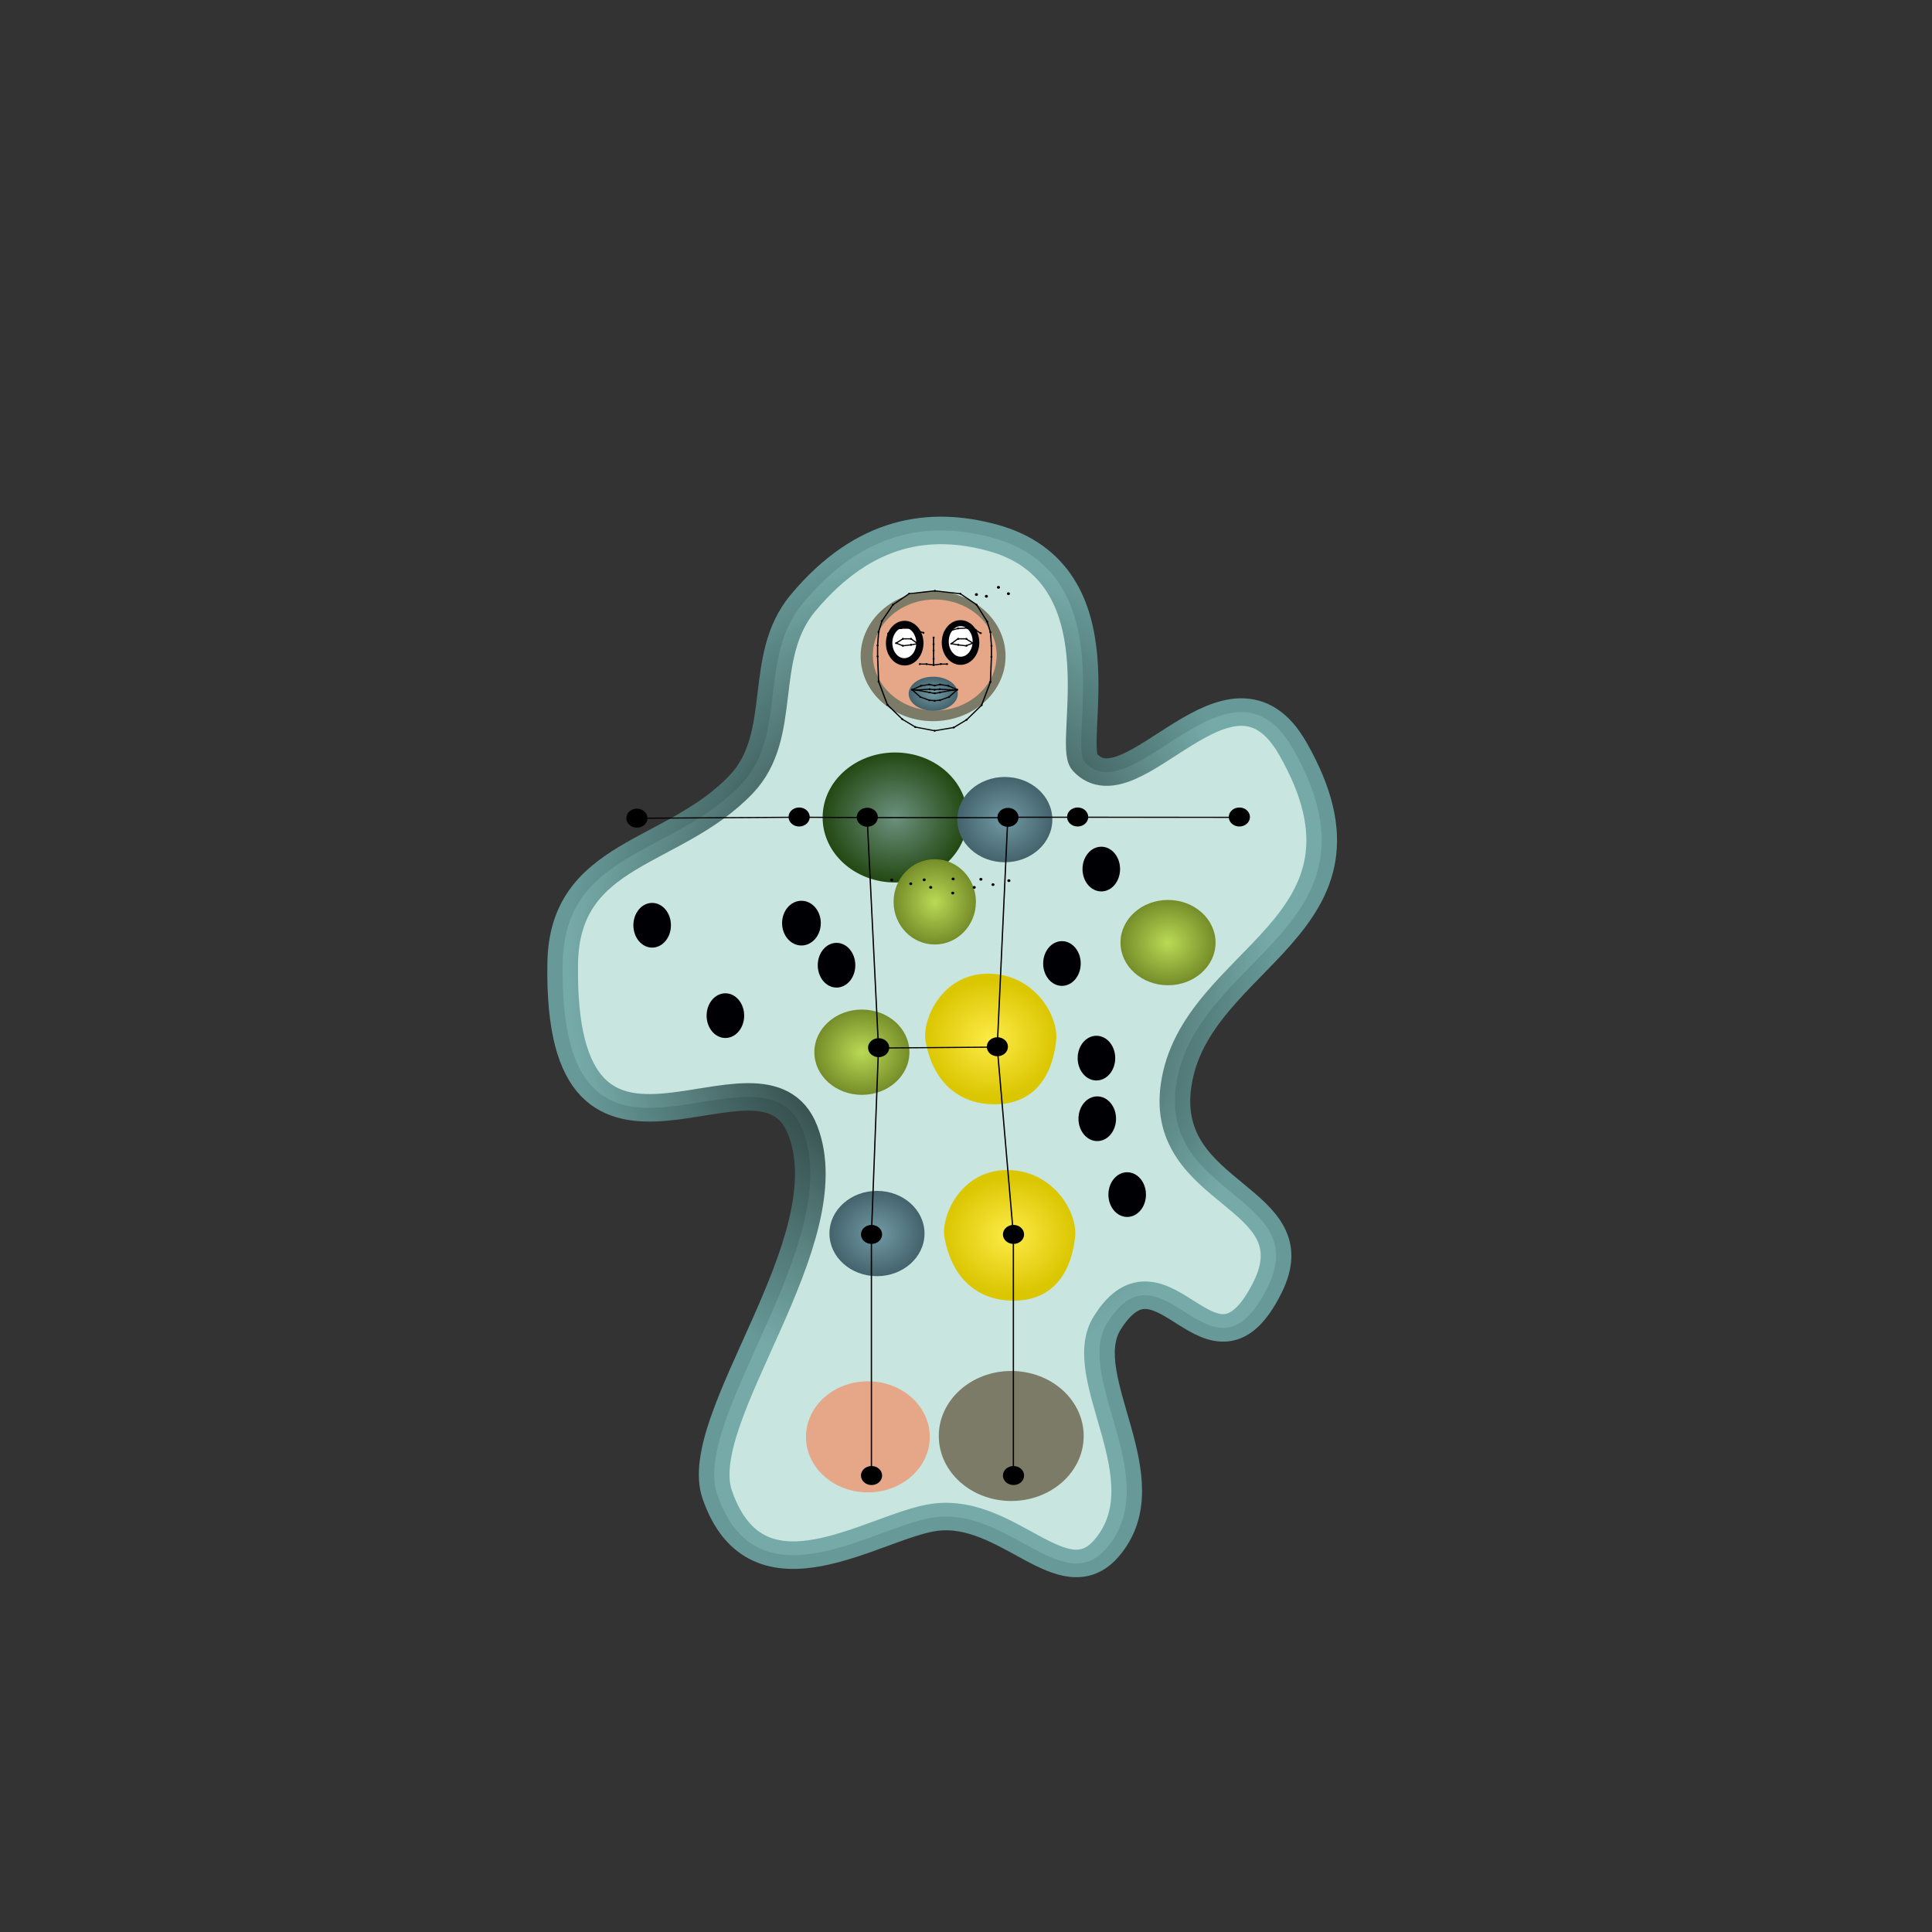 <?xml version="1.0" encoding="utf-8"?>
<svg viewBox="0 0 500 500" xmlns="http://www.w3.org/2000/svg">
  <rect x="0" y="0" width="500" height="500" fill="#333333" stroke="none"/>
  <defs>
    <radialGradient gradientUnits="userSpaceOnUse" cx="603.582" cy="401.914" r="269.454" id="gradient-1" gradientTransform="matrix(0.681, 0, 0, 0.905, 197.549, 68.485)">
      <stop offset="0" style="stop-color: rgba(0, 0, 0, 1)"/>
      <stop offset="1" style="stop-color: rgba(108, 164, 162, 0.9);"/>
    </radialGradient>
    <radialGradient gradientUnits="userSpaceOnUse" cx="391.565" cy="263.716" r="37.8" id="gradient-2" gradientTransform="matrix(1, 0, 0, 1, 13.89, 2.818)">
      <stop offset="0" style="stop-color: rgba(108, 145, 127, 1)"/>
      <stop offset="1" style="stop-color: rgb(35, 72, 18);"/>
    </radialGradient>
    <radialGradient gradientUnits="userSpaceOnUse" cx="596.533" cy="266.127" r="24.8" id="gradient-4" gradientTransform="matrix(1, 0, 0, 1, -133.832, 1.643)">
      <stop offset="0" style="stop-color: rgba(113, 154, 165, 1)"/>
      <stop offset="1" style="stop-color: rgba(68, 99, 108, 1)"/>
    </radialGradient>
    <radialGradient gradientUnits="userSpaceOnUse" cx="628.299" cy="276.161" r="24.8" id="gradient-3">
      <stop offset="0" style="stop-color: #bada55"/>
      <stop offset="1" style="stop-color: #758d29"/>
    </radialGradient>
    <radialGradient gradientUnits="userSpaceOnUse" cx="647.921" cy="344.39" r="34.238" id="gradient-0">
      <stop offset="0" style="stop-color: rgba(253, 235, 71, 1)"/>
      <stop offset="1" style="stop-color: rgba(219, 198, 2, 1)"/>
    </radialGradient>
    <radialGradient gradientUnits="userSpaceOnUse" cx="647.921" cy="344.39" r="34.238" id="gradient-5" gradientTransform="matrix(1, 0, 0, 1, 7.024, 243.891)">
      <stop offset="0" style="stop-color: rgba(253, 235, 71, 1)"/>
      <stop offset="1" style="stop-color: rgba(219, 198, 2, 1)"/>
    </radialGradient>
    <radialGradient gradientUnits="userSpaceOnUse" cx="596.533" cy="266.127" r="24.8" id="gradient-6" gradientTransform="matrix(1, 0, 0, 1, -10.827, 321.08)">
      <stop offset="0" style="stop-color: rgba(113, 154, 165, 1)"/>
      <stop offset="1" style="stop-color: rgba(68, 99, 108, 1)"/>
    </radialGradient>
    <radialGradient gradientUnits="userSpaceOnUse" cx="628.299" cy="276.161" r="24.8" id="gradient-7" gradientTransform="matrix(1, 0, 0, 1, -50.462, 205.591)">
      <stop offset="0" style="stop-color: #bada55"/>
      <stop offset="1" style="stop-color: #758d29"/>
    </radialGradient>
    <radialGradient gradientUnits="userSpaceOnUse" cx="628.299" cy="276.161" r="24.8" id="gradient-8" gradientTransform="matrix(1, 0, 0, 1, 109.267, 141.85)">
      <stop offset="0" style="stop-color: #bada55"/>
      <stop offset="1" style="stop-color: #758d29"/>
    </radialGradient>
    <radialGradient gradientUnits="userSpaceOnUse" cx="596.533" cy="266.127" r="24.8" id="gradient-9" gradientTransform="matrix(1, 0, 0, 1, -45.605, 10.911)">
      <stop offset="0" style="stop-color: rgba(113, 154, 165, 1)"/>
      <stop offset="1" style="stop-color: rgba(68, 99, 108, 1)"/>
    </radialGradient>
  </defs>
  <g id="illustration_1_" transform="matrix(0.496, 0, 0, 0.445, -63.55, 57.929)" style="">
    <path style="stroke: url(#gradient-1); stroke-width: 16px; stroke-linecap: round; fill: rgb(200, 229, 223);" d="M 514.761 326.103 C 479.265 367.461 422.714 364.783 421.726 429.934 C 419.369 585.314 525.44 465.431 546.955 527.109 C 569.43 591.544 488.485 694.49 502.376 739.13 C 523.393 806.665 584.675 756.878 615.843 752.239 C 654.207 746.531 682.977 799.609 705.584 770.09 C 736.145 730.184 688.077 670.697 705.869 639.159 C 735.194 587.177 760.273 683.657 789.433 618.644 C 813.374 565.269 733.596 565.836 741.736 501.262 C 751.32 425.246 855.997 409.339 802.722 305.256 C 770.22 241.753 719.009 343.275 694.142 313.089 C 685.251 302.297 715.19 203.311 645.705 182.471 C 613.805 172.903 579.308 177.562 547.101 220.505 C 523.362 252.157 539.431 297.358 514.761 326.103 Z"/>
    <path class="st5" style="fill: rgb(243, 219, 63);"/>
    <g transform="matrix(1, 0, 0, 1, 189.699, 78.715)">
      <circle class="st8" cx="405.454" cy="266.534" r="37.8" style="fill: url(#gradient-2);"/>
      <ellipse class="st10" cx="510.947" cy="441.732" rx="9.8" ry="13" style="fill: rgb(0, 0, 4);"/>
      <circle class="st11" cx="462.701" cy="267.77" r="24.8" style="fill: url(#gradient-4);"/>
    </g>
    <g style="">
      <circle class="st8" cx="614.993" cy="251.435" r="37.8" style="fill: rgb(124, 123, 103);"/>
      <circle class="st9" cx="615.861" cy="250.791" r="32.3" style="fill: rgb(230, 167, 136);"/>
      <ellipse class="st10" cx="546.298" cy="406.685" rx="10.1" ry="13" style="fill: rgb(0, 0, 4);"/>
      <circle class="st11" cx="628.299" cy="276.161" r="24.8" style="fill: url(#gradient-3);" transform="matrix(0.866, 0, 0, 1, 71.748, 118.149)"/>
      <circle id="leftEye0_1_" cx="654.3" cy="215.1" r="0.8"/>
      <circle id="leftEye1_1_" cx="649.1" cy="211.4" r="0.8"/>
      <circle id="leftEye5_1_" cx="649.1" cy="217.4" r="0"/>
      <circle id="leftEye2_1_" cx="642.8" cy="211.4" r="0"/>
      <circle id="leftEye3_1_" cx="637.6" cy="215.6" r="0.8"/>
      <circle id="leftEye4_1_" cx="642.8" cy="216.6" r="0.8"/>
    </g>
    <g transform="matrix(1, 0, 0, 1, -2.86, 129.688)">
      <path class="st12" d="M 682.029 345.69 C 683.629 330.69 670.329 306.39 646.629 306.39 C 622.029 306.39 611.929 333.79 613.929 345.69 C 618.329 372.29 633.729 382.39 649.929 382.39 C 666.429 382.39 679.229 371.69 682.029 345.69 Z" style="fill: url(#gradient-0);"/>
      <circle id="rightMouthCorner_1_" cx="596.3" cy="251.9" r="0.8"/>
      <path id="rightMiddleLip_1_" d="M 606.2 253.3 C 606.6 253.3 607 253.7 607 254.1 C 607 254.5 606.6 254.9 606.2 254.9 C 605.8 254.9 605.4 254.5 605.4 254.1 C 605.4 253.7 605.8 253.3 606.2 253.3 Z"/>
      <circle id="upperLipBottomMid_1_" cx="628.3" cy="251.3" r="0.8"/>
      <circle id="lowerLipTopMid_1_" cx="628.1" cy="259.5" r="0.8"/>
      <circle id="rightUpperLipBottom1_1_" cx="613.2" cy="251.8" r="0.8"/>
      <circle id="rightLowerLipTop0_1_" cx="616.6" cy="256.2" r="0.8"/>
      <circle id="leftMouthCorner_1_" cx="657.4" cy="252.3" r="0.8"/>
      <path id="leftMiddleLip_1_" d="M 649.1 253.8 C 649.5 253.8 649.9 254.2 649.9 254.6 C 649.9 255 649.5 255.4 649.1 255.4 C 648.7 255.4 648.3 255 648.3 254.6 C 648.3 254.2 648.7 253.8 649.1 253.8 Z"/>
      <circle id="leftUpperLipBottom1_1_" cx="642.8" cy="251.5" r="0.8"/>
      <circle id="leftLowerLipTop0_1_" cx="639.3" cy="256.2" r="0.8"/>
    </g>
    <path class="st12" d="M 689.053 589.581 C 690.653 574.581 677.353 550.281 653.653 550.281 C 629.053 550.281 618.953 577.681 620.953 589.581 C 625.353 616.181 640.753 626.281 656.953 626.281 C 673.453 626.281 686.253 615.581 689.053 589.581 Z" style="fill: url(#gradient-5);"/>
    <circle class="st9" cx="580.966" cy="705.453" r="32.3" style="fill: rgb(230, 167, 136);"/>
    <circle class="st8" cx="655.761" cy="704.95" r="37.8" style="fill: rgb(124, 123, 103);"/>
    <circle class="st11" cx="585.706" cy="587.207" r="24.8" style="fill: url(#gradient-6);"/>
    <ellipse class="st10" cx="700.219" cy="485.196" rx="9.8" ry="13" style="fill: rgb(0, 0, 4);"/>
    <ellipse class="st10" cx="716.259" cy="564.567" rx="9.8" ry="13" style="fill: rgb(0, 0, 4);"/>
    <ellipse class="st10" cx="554.984" cy="202.916" rx="9.8" ry="13" style="fill: rgb(0, 0, 4);" transform="matrix(1, 0, 0, 1, -86.579, 205.012)"/>
    <ellipse class="st10" cx="506.612" cy="460.491" rx="9.8" ry="13" style="fill: rgb(0, 0, 4);"/>
    <ellipse class="st10" cx="564.604" cy="431.164" rx="9.8" ry="13" style="fill: rgb(0, 0, 4);"/>
    <ellipse class="st10" cx="682.221" cy="430.17" rx="9.8" ry="13" style="fill: rgb(0, 0, 4);"/>
    <circle class="st11" cx="577.837" cy="481.752" r="24.8" style="fill: url(#gradient-7);"/>
    <circle class="st11" cx="737.566" cy="418.011" r="24.8" style="fill: url(#gradient-8);"/>
    <ellipse class="st10" cx="600.171" cy="243.861" rx="9.8" ry="13" style="fill: rgb(0, 0, 4);"/>
    <ellipse class="st10" cx="629.304" cy="243.482" rx="9.8" ry="13" style="fill: rgb(0, 0, 4);"/>
    <circle class="st11" cx="550.928" cy="277.038" r="24.8" style="fill: url(#gradient-9);" transform="matrix(0.517, 0, 0, 0.4, 330.24, 162.479)"/>
    <ellipse class="st10" cx="599.967" cy="243.717" rx="6.238" ry="8.891" style="fill: rgb(254, 254, 254);"/>
    <ellipse class="st10" cx="629.39" cy="242.861" rx="6.238" ry="8.891" style="fill: rgb(254, 254, 254);"/>
    <ellipse class="st10" cx="702.748" cy="375.247" rx="9.8" ry="13" style="fill: rgb(0, 0, 4);"/>
  </g>
  <g id="skeleton_1_" transform="matrix(0.334, 0, 0, 0.3, 33.304, 101.908)" style="pointer-events: none;">
    <circle id="rightShoulder" cx="572.3" cy="365.3" r="8.2"/>
    <circle id="rightElbow" cx="519.5" cy="365.1" r="8.2"/>
    <circle id="rightWrist" cx="393.8" cy="366.1" r="8.2"/>
    <circle id="rightHip" cx="581.1" cy="564.1" r="8.2"/>
    <circle id="rightKnee" cx="575.6" cy="725.2" r="8.2"/>
    <circle id="rightAnkle" cx="575.6" cy="933.2" r="8.2"/>
    <circle id="leftShoulder" cx="681.3" cy="365.4" r="8.2"/>
    <circle id="leftElbow" cx="735.3" cy="365.1" r="8.2"/>
    <circle id="leftWrist" cx="860.6" cy="365.1" r="8.2"/>
    <circle id="leftHip" cx="673.1" cy="563.3" r="8.2"/>
    <circle id="leftKnee" cx="685.6" cy="725.2" r="8.2"/>
    <circle id="leftAnkle" cx="685.6" cy="933.2" r="8.2"/>
    <polygon class="st16" points="572.2,365.6 581,564.4 673,563.6 681.2,365.7 &#9;" style="fill: none; stroke: rgb(0, 0, 0); stroke-miterlimit: 10;"/>
    <polyline class="st16" points="571.2,365.6 519.2,365.3 393.6,366.2 &#9;" style="fill: none; stroke: rgb(0, 0, 0); stroke-miterlimit: 10;"/>
    <polyline class="st16" points="682.7,365.3 735.5,365.3 860.7,365.4 &#9;" style="fill: none; stroke: rgb(0, 0, 0); stroke-miterlimit: 10;"/>
    <polyline class="st16" points="581,564.4 575.5,725.5 575.5,933.5 &#9;" style="fill: none; stroke: rgb(0, 0, 0); stroke-miterlimit: 10;"/>
    <polyline class="st16" points="673,563.6 685.5,725.5 685.5,933.5 &#9;" style="fill: none; stroke: rgb(0, 0, 0); stroke-miterlimit: 10;"/>
    <circle id="rightEye0" cx="594.7" cy="215.1" r="0.8"/>
    <circle id="rightBrow1" cx="592.5" cy="203.2" r="0.8"/>
    <circle id="rightBrow4" cx="615.8" cy="206.2" r="0.8"/>
    <circle id="nose1" cx="623.7" cy="216.1" r="0.8"/>
    <circle id="rightBrow3" cx="606" cy="202.2" r="0.8"/>
    <circle id="rightEye1" cx="599.9" cy="211.4" r="0.8"/>
    <circle id="rightBrow0" cx="588.5" cy="206.9" r="0.8"/>
    <circle id="rightBrow2" cx="598.7" cy="202.2" r="0.8"/>
    <circle id="rightEye5" cx="599.9" cy="217.4" r="0.8"/>
    <circle id="rightEye2" cx="606.2" cy="211.4" r="0.8"/>
    <circle id="rightEye3" cx="611.4" cy="215.6" r="0.8"/>
    <circle id="nose0" cx="623.7" cy="210.3" r="0.8"/>
    <circle id="nose3" cx="623.7" cy="228.7" r="0.8"/>
    <circle id="rightNose0" cx="613" cy="233.2" r="0.8"/>
    <circle id="rightMouthCorner" cx="607" cy="255.3" r="0.8"/>
    <circle id="rightNose1" cx="618.2" cy="233.2" r="0.8"/>
    <circle id="rightUpperLipTop0" cx="613.9" cy="251.9" r="0.8"/>
    <circle id="nose2" cx="623.7" cy="221.6" r="0.8"/>
    <circle id="nose4" cx="623.7" cy="234" r="0.8"/>
    <circle id="upperLipTopMid" cx="624.5" cy="251.7" r="0.8"/>
    <circle id="rightUpperLipTop1" cx="620.4" cy="250.8" r="0.8"/>
    <path id="rightMiddleLip" d="M610.6,254.8c0.4,0,0.8,0.4,0.8,0.8c0,0.4-0.4,0.8-0.8,0.8s-0.8-0.4-0.8-0.8S610.2,254.8,610.6,254.8z "/>
    <circle id="lowerLipBottomMid" cx="624.5" cy="264.9" r="0.8"/>
    <circle id="upperLipBottomMid" cx="624.5" cy="255.3" r="0.8"/>
    <circle id="lowerLipTopMid" cx="624.5" cy="258.4" r="0.8"/>
    <circle id="rightUpperLipBottom1" cx="620.6" cy="254.8" r="0.8"/>
    <circle id="rightLowerLipTop0" cx="620.6" cy="257.7" r="0.8"/>
    <circle id="rightLowerLipBottom1" cx="620.4" cy="264.4" r="0.8"/>
    <circle id="rightLowerLipBottom0" cx="613.4" cy="261.6" r="0.8"/>
    <circle id="rightEye4" cx="606.2" cy="216.6" r="0.8"/>
    <circle id="jawMid" cx="624.5" cy="290.7" r="0.8"/>
    <circle id="rightJaw7" cx="609.5" cy="287.5" r="0.8"/>
    <circle id="rightJaw6" cx="599.5" cy="280.8" r="0.8"/>
    <circle id="rightJaw5" cx="587.9" cy="268.3" r="0.8"/>
    <circle id="rightJaw4" cx="581.1" cy="248.3" r="0.8"/>
    <circle id="rightJaw3" cx="580.3" cy="226.6" r="0.8"/>
    <circle id="rightJaw2" cx="580.3" cy="217.1" r="0.8"/>
    <circle id="rightJaw1" cx="581.1" cy="205.4" r="0.8"/>
    <circle id="rightJaw0" cx="583.6" cy="196.1" r="0.8"/>
    <circle id="topMid" cx="624.7" cy="170" r="0.8"/>
    <circle id="leftTop0" cx="644.4" cy="172.5" r="0.8"/>
    <circle id="leftTop1" cx="657" cy="182" r="0.8"/>
    <circle id="leftEye0" cx="654.3" cy="215.1" r="0.8"/>
    <circle id="leftBrow1" cx="656.2" cy="203.6" r="0.8"/>
    <circle id="leftBrow4" cx="632.6" cy="205.7" r="0.8"/>
    <circle id="leftBrow3" cx="642.6" cy="202.5" r="0.8"/>
    <circle id="leftEye1" cx="649.1" cy="211.4" r="0.8"/>
    <circle id="leftBrow0" cx="660.2" cy="206.5" r="0.8"/>
    <circle id="leftBrow2" cx="649.9" cy="202.1" r="0.8"/>
    <circle id="leftEye5" cx="649.1" cy="217.4" r="0.8"/>
    <circle id="leftEye2" cx="642.8" cy="211.4" r="0.8"/>
    <circle id="leftEye3" cx="637.6" cy="215.6" r="0.8"/>
    <circle id="leftNose0" cx="634.1" cy="233.2" r="0.8"/>
    <circle id="leftMouthCorner" cx="642" cy="255.3" r="0.8"/>
    <circle id="leftNose1" cx="629.3" cy="233.2" r="0.8"/>
    <circle id="leftUpperLipTop0" cx="635.1" cy="251.9" r="0.8"/>
    <circle id="leftUpperLipTop1" cx="628.7" cy="250.8" r="0.8"/>
    <path id="leftMiddleLip" d="M638.4,254.8c0.4,0,0.8,0.4,0.8,0.8c0,0.4-0.4,0.8-0.8,0.8s-0.8-0.4-0.8-0.8S638,254.8,638.4,254.8z"/>
    <circle id="leftUpperLipBottom1" cx="628.5" cy="254.8" r="0.8"/>
    <circle id="leftLowerLipTop0" cx="628.5" cy="257.7" r="0.8"/>
    <circle id="leftLowerLipBottom1" cx="628.7" cy="264.4" r="0.8"/>
    <circle id="leftLowerLipBottom0" cx="635.6" cy="261.6" r="0.8"/>
    <circle id="leftEye4" cx="642.8" cy="216.6" r="0.8"/>
    <circle id="leftJaw7" cx="639.3" cy="287.9" r="0.8"/>
    <circle id="leftJaw6" cx="649.3" cy="281.2" r="0.8"/>
    <circle id="leftJaw5" cx="660.9" cy="268.6" r="0.8"/>
    <circle id="leftJaw4" cx="667.7" cy="248.6" r="0.8"/>
    <circle id="leftJaw3" cx="668.5" cy="227" r="0.8"/>
    <circle id="leftJaw2" cx="668.5" cy="217.4" r="0.8"/>
    <circle id="leftJaw1" cx="667.7" cy="205.7" r="0.8"/>
    <circle id="leftJaw0" cx="665.2" cy="196.5" r="0.8"/>
    <polyline class="st16" points="624.5,170 604.7,172.5 592.2,182 583.6,196.1 581.1,205.4 580.3,217.1 580.3,226.6 581.1,248.3 &#10;&#9;&#9;587.9,268.3 599.5,280.8 609.5,287.5 624.5,290.7 639.3,287.9 649.3,281.2 660.9,268.6 667.7,248.6 668.5,227 668.5,217.4 &#10;&#9;&#9;667.7,205.7 665.2,196.5 657,182 644.4,172.5 624.5,170 &#9;" style="fill: none; stroke: rgb(0, 0, 0); stroke-miterlimit: 10;"/>
    <polyline class="st16" points="588.5,206.9 592.5,203.2 598.7,202.2 606,202.2 615.8,206.2 &#9;" style="fill: none; stroke: rgb(0, 0, 0); stroke-miterlimit: 10;"/>
    <polygon class="st16" points="594.7,215.1 599.9,211.4 606.2,211.4 611.4,215.6 606.2,216.6 599.9,217.4 &#9;" style="fill: none; stroke: rgb(0, 0, 0); stroke-miterlimit: 10;"/>
    <polyline class="st16" points="613,233.2 618.2,233.2 623.7,234 623.7,228.7 623.7,221.6 623.7,216.1 623.7,210.3 &#9;" style="fill: none; stroke: rgb(0, 0, 0); stroke-miterlimit: 10;"/>
    <polyline class="st16" points="660,206.5 656,203.6 649.7,202.1 642.4,202.5 632.4,205.7 &#9;" style="fill: none; stroke: rgb(0, 0, 0); stroke-miterlimit: 10;"/>
    <polygon class="st16" points="654.1,215.1 648.8,211.4 642.5,211.4 637.4,215.6 642.5,216.6 648.8,217.4 &#9;" style="fill: none; stroke: rgb(0, 0, 0); stroke-miterlimit: 10;"/>
    <polyline class="st16" points="634.1,233.2 629.1,233.2 623.7,234 &#9;" style="fill: none; stroke: rgb(0, 0, 0); stroke-miterlimit: 10;"/>
    <polygon class="st16" points="607 255.3 613.9 251.9 620.4 250.8 624.5 251.7 628.7 250.8 635.1 251.9 642 255.3 635.6 261.6 628.5 264.4 624.5 264.733 620.4 264.4 613.4 261.6" style="fill: none; stroke: rgb(0, 0, 0); stroke-miterlimit: 10;"/>
    <polyline class="st16" points="607,255.3 610.6,255.6 620.6,254.8 624.5,255.3 628.5,254.8 638.4,255.6 642,255.3 &#9;" style="fill: none; stroke: rgb(0, 0, 0); stroke-miterlimit: 10;"/>
    <polyline class="st16" points="607,255.3 610.6,255.6 620.6,257.7 624.5,258.5 628.5,257.7 638.4,255.6 642,255.3 &#9;" style="fill: none; stroke: rgb(0, 0, 0); stroke-miterlimit: 10;"/>
    <circle id="rightTop0" cx="604.8" cy="172.5" r="0.8"/>
    <circle id="rightTop1" cx="592.2" cy="182" r="0.8"/>
  </g>
</svg>